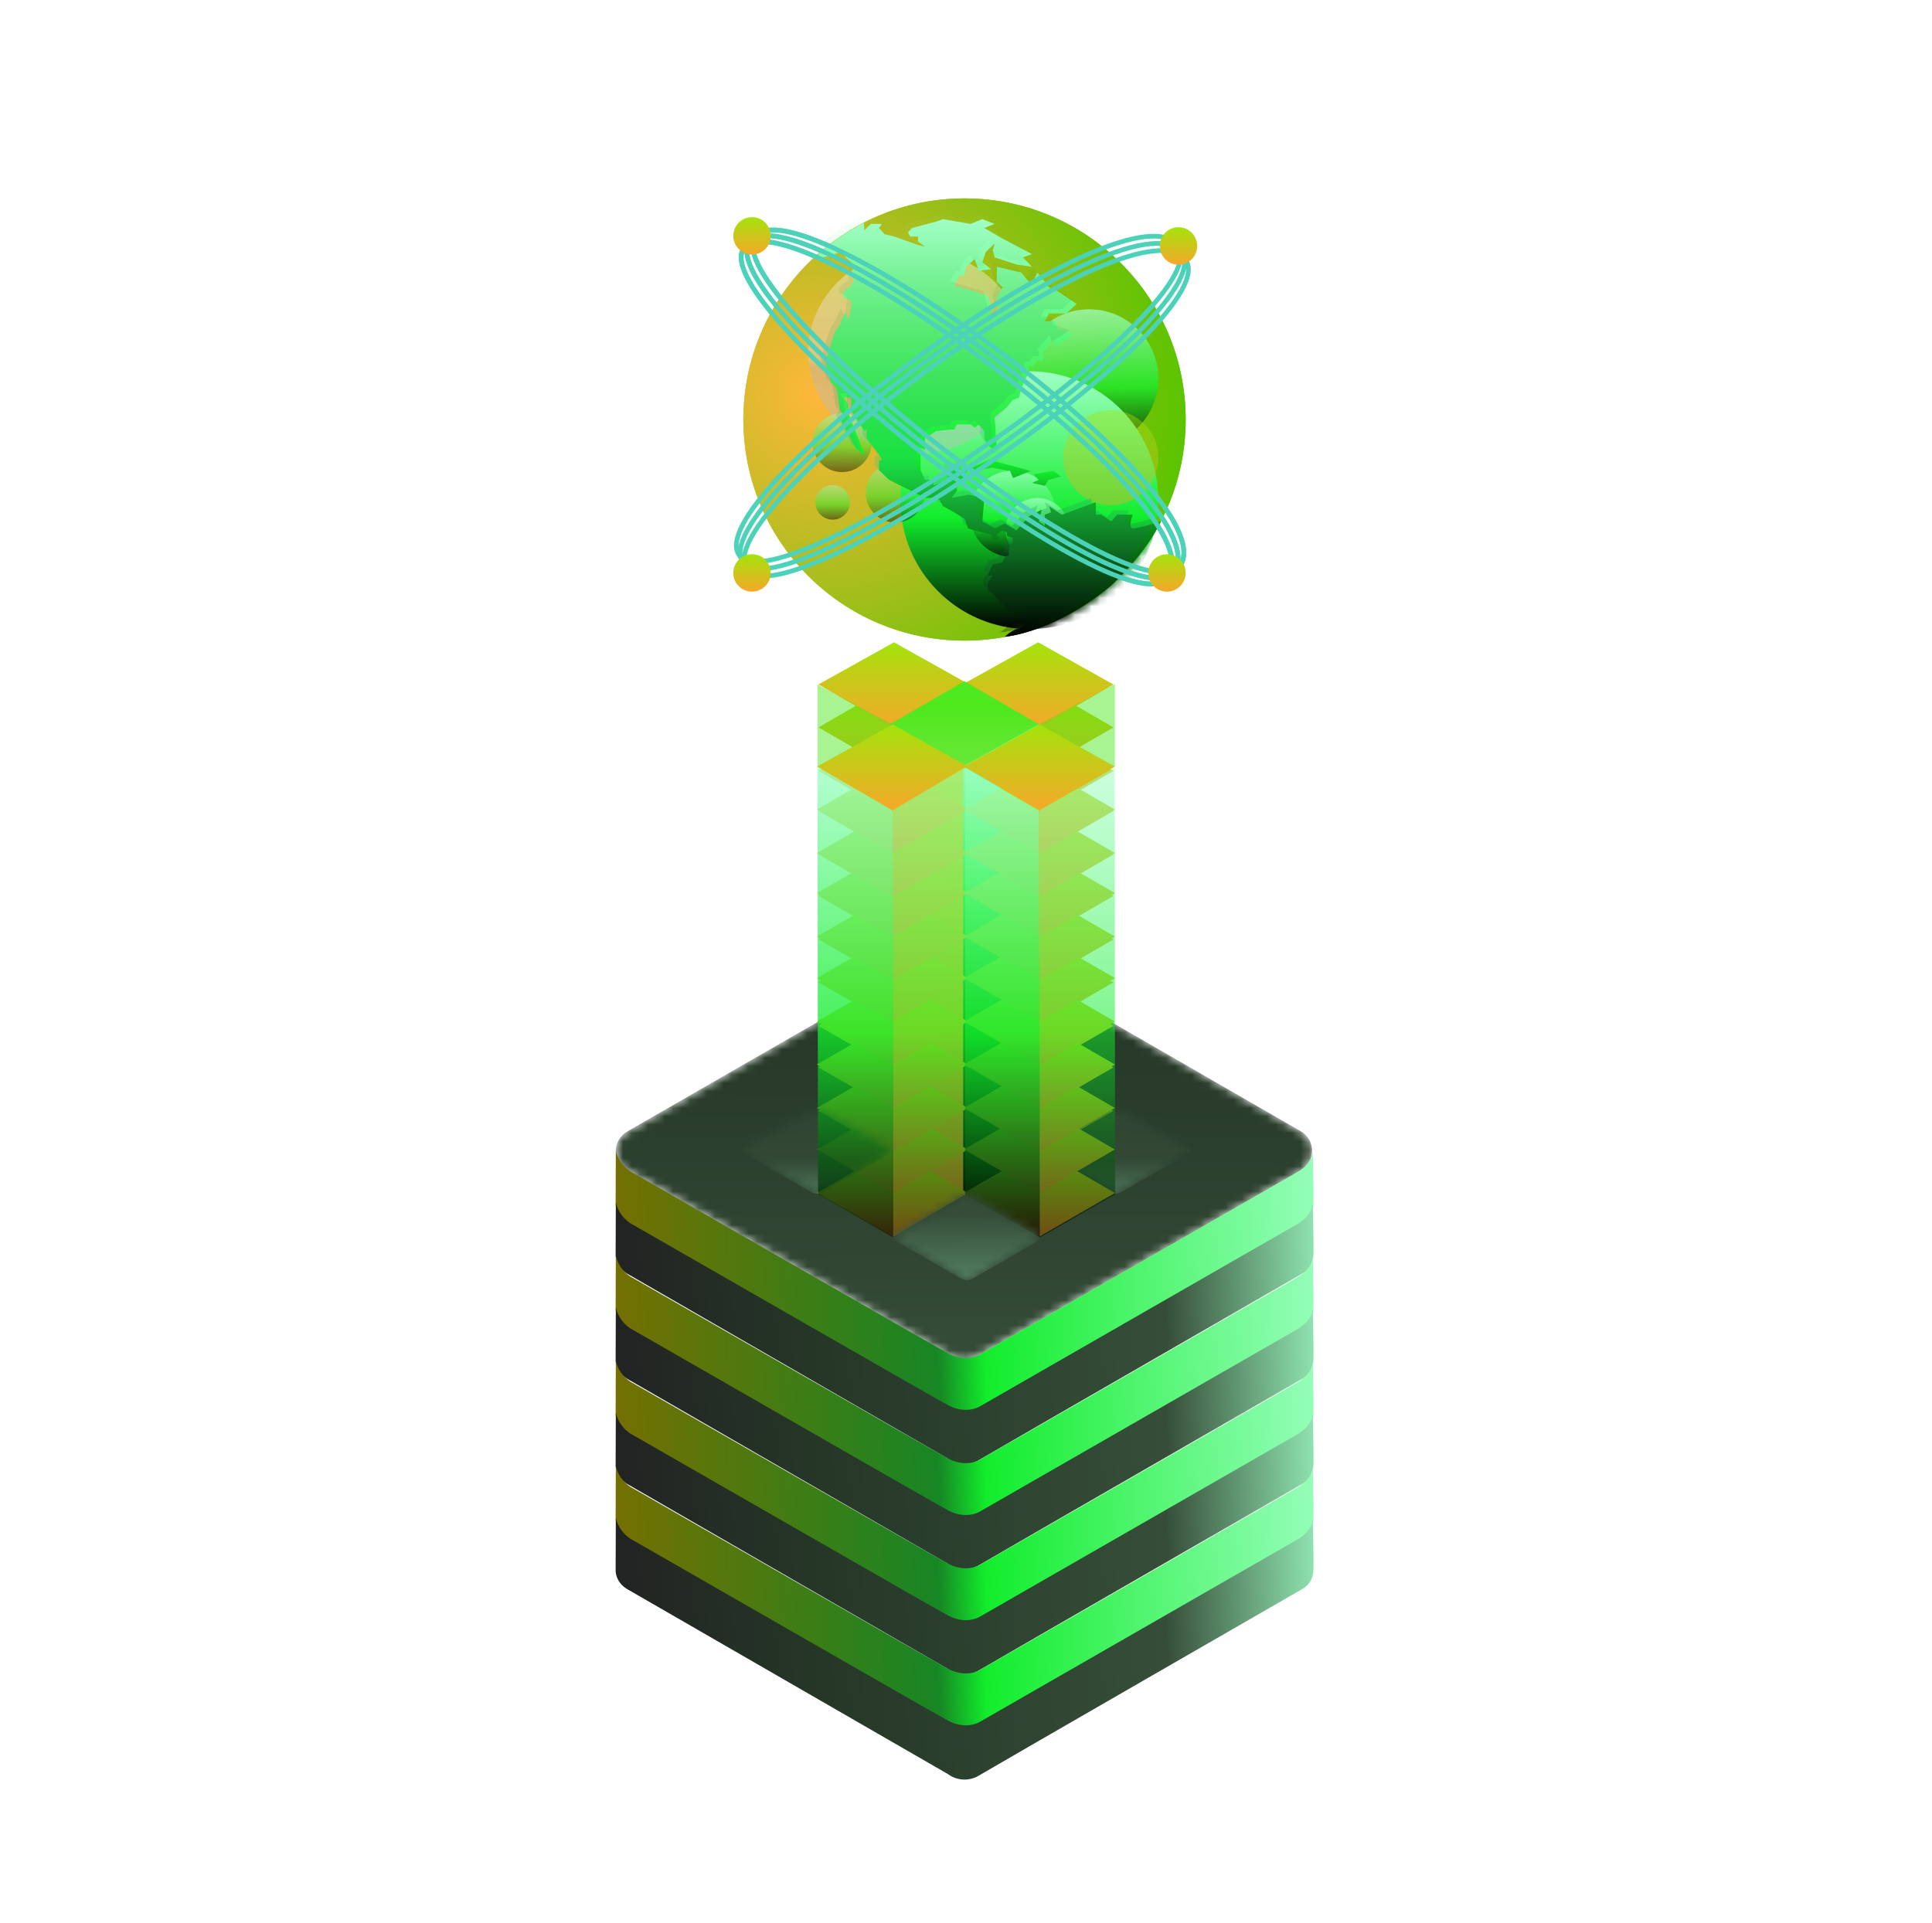 <svg width="231" height="230" viewBox="0 0 231 230" fill="none" xmlns="http://www.w3.org/2000/svg">
<path d="M115.324 76.617C129.928 76.617 141.767 64.777 141.767 50.173C141.767 35.569 129.928 23.729 115.324 23.729C100.719 23.729 88.88 35.569 88.88 50.173C88.88 64.777 100.719 76.617 115.324 76.617Z" fill="url(#paint0_radial_44_6686)"/>
<path opacity="0.747" d="M130.225 53.532C134.792 53.532 138.494 49.83 138.494 45.263C138.494 40.696 134.792 36.994 130.225 36.994C125.658 36.994 121.956 40.696 121.956 45.263C121.956 49.83 125.658 53.532 130.225 53.532Z" fill="url(#paint1_linear_44_6686)"/>
<mask id="mask0_44_6686" style="mask-type:luminance" maskUnits="userSpaceOnUse" x="88" y="23" width="54" height="54">
<path d="M115.324 76.617C129.928 76.617 141.767 64.777 141.767 50.173C141.767 35.569 129.928 23.729 115.324 23.729C100.719 23.729 88.88 35.569 88.88 50.173C88.88 64.777 100.719 76.617 115.324 76.617Z" fill="white"/>
</mask>
<g mask="url(#mask0_44_6686)">
<path d="M123.076 75.238C131.591 75.238 138.494 68.335 138.494 59.82C138.494 51.305 131.591 44.402 123.076 44.402C114.561 44.402 107.658 51.305 107.658 59.82C107.658 68.335 114.561 75.238 123.076 75.238Z" fill="url(#paint2_linear_44_6686)"/>
</g>
<path opacity="0.396" d="M132.809 60.423C135.949 60.423 138.494 57.878 138.494 54.738C138.494 51.599 135.949 49.053 132.809 49.053C129.67 49.053 127.124 51.599 127.124 54.738C127.124 57.878 129.67 60.423 132.809 60.423Z" fill="url(#paint3_linear_44_6686)"/>
<path opacity="0.747" d="M121.095 66.625C123.949 66.625 126.263 64.311 126.263 61.457C126.263 58.602 123.949 56.289 121.095 56.289C118.241 56.289 115.927 58.602 115.927 61.457C115.927 64.311 118.241 66.625 121.095 66.625Z" fill="url(#paint4_linear_44_6686)"/>
<path opacity="0.747" d="M124.024 67.142C126.117 67.142 127.814 65.445 127.814 63.352C127.814 61.259 126.117 59.562 124.024 59.562C121.93 59.562 120.234 61.259 120.234 63.352C120.234 65.445 121.93 67.142 124.024 67.142Z" fill="url(#paint5_linear_44_6686)"/>
<path opacity="0.412" d="M109.553 54.221C116.688 54.221 122.473 48.784 122.473 42.076C122.473 35.368 116.688 29.931 109.553 29.931C102.417 29.931 96.632 35.368 96.632 42.076C96.632 48.784 102.417 54.221 109.553 54.221Z" fill="url(#paint6_linear_44_6686)"/>
<path opacity="0.453" d="M100.681 56.461C102.631 56.461 104.212 54.88 104.212 52.929C104.212 50.979 102.631 49.398 100.681 49.398C98.73 49.398 97.149 50.979 97.149 52.929C97.149 54.88 98.73 56.461 100.681 56.461Z" fill="url(#paint7_linear_44_6686)"/>
<path opacity="0.453" d="M107.055 62.49C109.005 62.49 110.586 60.909 110.586 58.959C110.586 57.008 109.005 55.427 107.055 55.427C105.104 55.427 103.523 57.008 103.523 58.959C103.523 60.909 105.104 62.49 107.055 62.49Z" fill="url(#paint8_linear_44_6686)"/>
<path opacity="0.453" d="M99.561 62.146C100.703 62.146 101.628 61.22 101.628 60.078C101.628 58.937 100.703 58.011 99.561 58.011C98.419 58.011 97.494 58.937 97.494 60.078C97.494 61.22 98.419 62.146 99.561 62.146Z" fill="url(#paint9_linear_44_6686)"/>
<path d="M99.257 29.173C97.32 30.669 97.566 30.834 98.275 30.779C98.983 30.724 100.53 30.186 100.666 29.924C100.802 29.662 101.074 30.779 101.074 30.779L101.775 31.342C101.775 31.342 102.529 33.882 101.517 34.362C100.504 34.841 100.898 35.631 100.898 35.631C100.898 35.631 101.838 35.652 101.775 36.343C101.712 37.033 101.516 38.203 101.516 38.203C101.516 38.203 101.005 37.536 101.073 37.273C101.142 37.01 100.411 39.067 100.04 39.38C99.668 39.694 98.694 43.426 98.694 43.426L99.309 45.683L100.04 46.46L100.429 49.119L100.898 49.637L100.429 50.086C100.429 50.086 102.2 53.428 102.323 53.564C102.445 53.7 103.4 54.574 103.345 54.339C103.289 54.105 101.517 49.636 101.517 49.636L101.322 48.188L100.898 47.539H101.775V49.118L103.345 51.555L103.626 51.373V52.406L105.087 54.34L105.441 54.942L105.087 55.133V56.214L106.314 57.394L110.597 59.535H111.265L112.295 59.723L112.758 60.541L114.078 61.264L115.327 62.052L115.743 63.19L116.538 63.433L118.509 63.926L118.707 64.51H119.517L119.186 63.926L119.867 63.433L120.389 63.679V64.101L121.071 64.319V64.919L120.613 65.475V66.392L120.14 66.636L119.867 67.251L118.706 67.52L118.113 68.837H118.706L118.113 69.668V70.616L118.706 71.005L120.39 72.9L121.54 73.281H123.005C123.005 73.281 122.795 74.956 121.857 75.146C120.919 75.336 120.14 76.154 120.14 76.154C120.14 76.154 125.97 75.721 132.776 70.087C137.346 65.846 138.782 62.361 138.782 62.361C138.782 62.361 136.079 63.219 135.445 63.19C134.81 63.161 135.445 61.553 135.445 61.553H133.569L132.893 62.361L131.662 61.553H131.027V60.055L127.789 61.265L126.959 61.554L125.431 60.541L125.674 61.265L124.921 61.554V62.913L124.228 62.361L124.553 60.942L123.005 61.761L121.541 63.434L120.141 62.598L118.929 63.19L117.459 62.361L117.691 59.535L115.743 59.162L113.801 59.535L114.414 58.676V58.056L115.054 57.835L115.327 56.69L115.743 56.215L113.553 55.847L113.142 56.69L113.553 57.394L111.598 58.056V57.394H110.597L110.064 56.215V53.566L110.597 53.819V52.409L111.918 51.558L113.553 51.376H114.078L114.414 50.764H116.051L116.538 51.158L117.032 50.764L117.691 51.558V52.409L118.113 53.18L118.707 53.819H119.186L118.927 49.914L119.866 49.122L120.389 48.693L121.07 47.837L121.856 47.542L122.087 46.463L123.004 44.539V43.739H123.603L124.012 43.117H124.734V42.648L124.552 42.289L126.035 40.592L126.226 41.451L128.393 40L126.441 39.382L126.226 38.417H124.92L125.429 37.494H127.486L128.727 36.344L126.441 34.812L125.429 34.363L124.012 32.593L123.603 33.452L123.004 33.683L122.087 32.593L119.185 31.901V33.683L119.866 34.363L119.185 35.632L119.516 37.275L118.508 37.926V36.8L118.111 35.352L114.076 34.147L114.719 32.95H115.325L115.509 31.901L116.536 30.988L117.03 32.391L118.506 32.197L117.457 31.344L117.862 30.141L118.927 29.125L118.705 29.926L118.927 30.78L121.539 31.635L123.395 31.901L122.305 30.781L123.395 30.392L119.866 28.538L117.689 27.268L118.927 26.782L117.457 26.208L116.049 26.782L112.756 26.208L111.916 26.51L109.042 27.268L108.56 27.775L108.818 28.293H109.764V28.879L110.595 29.5L109.764 29.299L106.943 28.293L105.777 28.019L105.084 27.268L105.439 26.781H104.139L103.342 27.549L103.284 26.645C101.871 27.369 100.523 28.214 99.257 29.173Z" fill="url(#paint10_linear_44_6686)"/>
<path d="M116.192 55.932L118.287 54.975L123.238 56.326L121.125 57.175L120.761 56.326L118.556 55.932L116.652 56.326L116.192 55.932Z" fill="url(#paint11_linear_44_6686)"/>
<path d="M123.578 56.726L125.951 56.309L126.847 56.998L125.334 57.395L124.937 58.099L123.397 57.759L124.182 57.395L123.578 56.726Z" fill="url(#paint12_linear_44_6686)"/>
<path opacity="0.27" d="M98.741 28.656C96.803 30.152 97.049 30.318 97.758 30.262C98.466 30.207 100.013 29.67 100.149 29.407C100.286 29.145 100.558 30.262 100.558 30.262L101.258 30.825C101.258 30.825 102.012 33.366 101 33.845C99.988 34.324 100.381 35.114 100.381 35.114C100.381 35.114 101.321 35.135 101.258 35.826C101.195 36.516 100.999 37.686 100.999 37.686C100.999 37.686 100.488 37.019 100.557 36.756C100.626 36.493 99.895 38.55 99.523 38.864C99.151 39.177 98.177 42.909 98.177 42.909L98.792 45.166L99.523 45.943L99.912 48.602L100.382 49.12L99.912 49.569C99.912 49.569 101.683 52.911 101.806 53.047C101.928 53.183 102.883 54.057 102.828 53.822C102.773 53.588 101 49.12 101 49.12L100.806 47.671L100.382 47.022H101.258V48.602L102.828 51.038L103.109 50.856V51.89L104.57 53.823L104.924 54.426L104.57 54.616V55.697L105.797 56.877L110.08 59.018H110.748L111.778 59.206L112.241 60.024L113.561 60.748L114.81 61.535L115.226 62.673L116.021 62.916L117.992 63.409L118.19 63.993H119L118.669 63.409L119.35 62.916L119.873 63.162V63.584L120.554 63.802V64.402L120.096 64.958V65.875L119.623 66.12L119.35 66.734L118.19 67.003L117.596 68.32H118.19L117.596 69.151V70.099L118.19 70.488L119.873 72.383L121.023 72.764H122.488C122.488 72.764 122.278 74.439 121.34 74.629C120.402 74.819 119.624 75.637 119.624 75.637C119.624 75.637 125.453 75.204 132.259 69.57C136.83 65.329 138.265 61.844 138.265 61.844C138.265 61.844 135.562 62.703 134.928 62.673C134.293 62.644 134.928 61.037 134.928 61.037H133.052L132.376 61.845L131.145 61.037H130.51V59.538L127.272 60.748L126.443 61.037L124.914 60.024L125.157 60.748L124.404 61.037V62.396L123.712 61.845L124.036 60.425L122.488 61.244L121.024 62.917L119.624 62.081L118.412 62.673L116.942 61.844L117.174 59.018L115.226 58.645L113.284 59.018L113.898 58.159V57.539L114.537 57.318L114.81 56.173L115.226 55.698L113.036 55.33L112.625 56.173L113.036 56.877L111.082 57.539V56.877H110.08L109.548 55.698V53.05L110.08 53.302V51.892L111.401 51.041L113.036 50.859H113.561L113.898 50.247H115.534L116.021 50.641L116.515 50.247L117.174 51.041V51.892L117.596 52.664L118.19 53.302H118.669L118.411 49.397L119.35 48.605L119.872 48.176L120.553 47.321L121.339 47.026L121.57 45.946L122.487 44.022V43.222H123.086L123.495 42.6H124.217V42.131L124.035 41.772L125.518 40.076L125.709 40.934L127.876 39.483L125.925 38.865L125.709 37.901H124.403L124.913 36.977H126.969L128.21 35.827L125.925 34.295L124.913 33.846L123.495 32.077L123.086 32.935L122.487 33.166L121.57 32.077L118.668 31.384V33.166L119.349 33.846L118.668 35.115L118.999 36.758L117.991 37.409V36.283L117.594 34.835L113.559 33.631L114.202 32.433H114.808L114.993 31.384L116.019 30.471L116.514 31.874L117.99 31.681L116.94 30.827L117.345 29.625L118.41 28.608L118.188 29.409L118.41 30.264L121.022 31.119L122.878 31.384L121.788 30.264L122.878 29.875L119.349 28.022L117.172 26.751L118.41 26.265L116.94 25.691L115.532 26.265L112.239 25.691L111.399 25.993L108.525 26.751L108.043 27.258L108.301 27.776H109.247V28.362L110.078 28.983L109.247 28.782L106.426 27.776L105.26 27.502L104.567 26.751L104.922 26.264H103.622L102.826 27.032L102.767 26.128C101.354 26.852 100.006 27.698 98.741 28.656Z" fill="url(#paint13_linear_44_6686)"/>
<path d="M89.635 29.005C84.652 35.625 137.733 77.368 140.727 67.7C143.721 58.032 94.617 22.385 89.635 29.005Z" stroke="#4DD2BA" stroke-width="0.561"/>
<path d="M88.945 29.694C83.963 36.314 137.044 78.057 140.038 68.389C143.032 58.721 93.928 23.075 88.945 29.694Z" stroke="#4DD2BA" stroke-width="0.561"/>
<path d="M90.324 28.316C85.341 34.936 138.422 76.679 141.416 67.011C144.41 57.343 95.306 21.696 90.324 28.316Z" stroke="#4DD2BA" stroke-width="0.561"/>
<path d="M115.324 76.617C129.928 76.617 141.767 64.777 141.767 50.173C141.767 35.569 129.928 23.729 115.324 23.729C100.719 23.729 88.88 35.569 88.88 50.173C88.88 64.777 100.719 76.617 115.324 76.617Z" fill="url(#paint14_radial_44_6686)"/>
<g opacity="0.747" filter="url(#filter0_f_44_6686)">
<path d="M130.225 53.532C134.792 53.532 138.494 49.83 138.494 45.263C138.494 40.696 134.792 36.994 130.225 36.994C125.658 36.994 121.956 40.696 121.956 45.263C121.956 49.83 125.658 53.532 130.225 53.532Z" fill="url(#paint15_linear_44_6686)"/>
</g>
<mask id="mask1_44_6686" style="mask-type:luminance" maskUnits="userSpaceOnUse" x="88" y="23" width="54" height="54">
<path d="M115.284 76.617C129.866 76.617 141.688 64.777 141.688 50.173C141.688 35.569 129.866 23.729 115.284 23.729C100.701 23.729 88.88 35.569 88.88 50.173C88.88 64.777 100.701 76.617 115.284 76.617Z" fill="white"/>
</mask>
<g mask="url(#mask1_44_6686)">
<g filter="url(#filter1_f_44_6686)">
<path d="M123.076 75.238C131.591 75.238 138.494 68.335 138.494 59.82C138.494 51.305 131.591 44.402 123.076 44.402C114.561 44.402 107.658 51.305 107.658 59.82C107.658 68.335 114.561 75.238 123.076 75.238Z" fill="url(#paint16_linear_44_6686)"/>
</g>
</g>
<g opacity="0.396" filter="url(#filter2_f_44_6686)">
<path d="M132.809 60.423C135.949 60.423 138.494 57.878 138.494 54.738C138.494 51.599 135.949 49.053 132.809 49.053C129.67 49.053 127.124 51.599 127.124 54.738C127.124 57.878 129.67 60.423 132.809 60.423Z" fill="url(#paint17_linear_44_6686)"/>
</g>
<g opacity="0.747" filter="url(#filter3_f_44_6686)">
<path d="M121.095 66.625C123.949 66.625 126.263 64.311 126.263 61.457C126.263 58.602 123.949 56.289 121.095 56.289C118.241 56.289 115.927 58.602 115.927 61.457C115.927 64.311 118.241 66.625 121.095 66.625Z" fill="url(#paint18_linear_44_6686)"/>
</g>
<g opacity="0.747" filter="url(#filter4_f_44_6686)">
<path d="M124.024 67.142C126.117 67.142 127.814 65.445 127.814 63.352C127.814 61.259 126.117 59.562 124.024 59.562C121.93 59.562 120.234 61.259 120.234 63.352C120.234 65.445 121.93 67.142 124.024 67.142Z" fill="url(#paint19_linear_44_6686)"/>
</g>
<g opacity="0.412" filter="url(#filter5_f_44_6686)">
<path d="M109.553 54.221C116.688 54.221 122.473 48.784 122.473 42.076C122.473 35.368 116.688 29.931 109.553 29.931C102.417 29.931 96.632 35.368 96.632 42.076C96.632 48.784 102.417 54.221 109.553 54.221Z" fill="url(#paint20_linear_44_6686)"/>
</g>
<g opacity="0.453" filter="url(#filter6_f_44_6686)">
<path d="M100.681 56.461C102.631 56.461 104.212 54.88 104.212 52.929C104.212 50.979 102.631 49.398 100.681 49.398C98.73 49.398 97.149 50.979 97.149 52.929C97.149 54.88 98.73 56.461 100.681 56.461Z" fill="url(#paint21_linear_44_6686)"/>
</g>
<g opacity="0.453" filter="url(#filter7_f_44_6686)">
<path d="M107.055 62.49C109.005 62.49 110.586 60.909 110.586 58.959C110.586 57.008 109.005 55.427 107.055 55.427C105.104 55.427 103.523 57.008 103.523 58.959C103.523 60.909 105.104 62.49 107.055 62.49Z" fill="url(#paint22_linear_44_6686)"/>
</g>
<g opacity="0.453" filter="url(#filter8_f_44_6686)">
<path d="M99.561 62.146C100.703 62.146 101.628 61.22 101.628 60.078C101.628 58.937 100.703 58.011 99.561 58.011C98.419 58.011 97.494 58.937 97.494 60.078C97.494 61.22 98.419 62.146 99.561 62.146Z" fill="url(#paint23_linear_44_6686)"/>
</g>
<path d="M99.257 29.173C97.32 30.669 97.566 30.834 98.275 30.779C98.983 30.724 100.53 30.186 100.666 29.924C100.802 29.662 101.074 30.779 101.074 30.779L101.775 31.342C101.775 31.342 102.529 33.882 101.517 34.362C100.504 34.841 100.898 35.631 100.898 35.631C100.898 35.631 101.838 35.652 101.775 36.343C101.712 37.033 101.516 38.203 101.516 38.203C101.516 38.203 101.005 37.536 101.073 37.273C101.142 37.01 100.411 39.067 100.04 39.38C99.668 39.694 98.694 43.426 98.694 43.426L99.309 45.683L100.04 46.46L100.429 49.119L100.898 49.637L100.429 50.086C100.429 50.086 102.2 53.428 102.323 53.564C102.445 53.7 103.4 54.574 103.345 54.339C103.289 54.105 101.517 49.636 101.517 49.636L101.322 48.188L100.898 47.539H101.775V49.118L103.345 51.555L103.626 51.373V52.406L105.087 54.34L105.441 54.942L105.087 55.133V56.214L106.314 57.394L110.597 59.535H111.265L112.295 59.723L112.758 60.541L114.078 61.264L115.327 62.052L115.743 63.19L116.538 63.433L118.509 63.926L118.707 64.51H119.517L119.186 63.926L119.867 63.433L120.389 63.679V64.101L121.071 64.319V64.919L120.613 65.475V66.392L120.14 66.636L119.867 67.251L118.706 67.52L118.113 68.837H118.706L118.113 69.668V70.616L118.706 71.005L120.39 72.9L121.54 73.281H123.005C123.005 73.281 122.795 74.956 121.857 75.146C120.919 75.336 120.14 76.154 120.14 76.154C120.14 76.154 125.97 75.721 132.776 70.087C137.346 65.846 138.782 62.361 138.782 62.361C138.782 62.361 136.079 63.219 135.445 63.19C134.81 63.161 135.445 61.553 135.445 61.553H133.569L132.893 62.361L131.662 61.553H131.027V60.055L127.789 61.265L126.959 61.554L125.431 60.541L125.674 61.265L124.921 61.554V62.913L124.228 62.361L124.553 60.942L123.005 61.761L121.541 63.434L120.141 62.598L118.929 63.19L117.459 62.361L117.691 59.535L115.743 59.162L113.801 59.535L114.414 58.676V58.056L115.054 57.835L115.327 56.69L115.743 56.215L113.553 55.847L113.142 56.69L113.553 57.394L111.598 58.056V57.394H110.597L110.064 56.215V53.566L110.597 53.819V52.409L111.918 51.558L113.553 51.376H114.078L114.414 50.764H116.051L116.538 51.158L117.032 50.764L117.691 51.558V52.409L118.113 53.18L118.707 53.819H119.186L118.927 49.914L119.866 49.122L120.389 48.693L121.07 47.837L121.856 47.542L122.087 46.463L123.004 44.539V43.739H123.603L124.012 43.117H124.734V42.648L124.552 42.289L126.035 40.592L126.226 41.451L128.393 40L126.441 39.382L126.226 38.417H124.92L125.429 37.494H127.486L128.727 36.344L126.441 34.812L125.429 34.363L124.012 32.593L123.603 33.452L123.004 33.683L122.087 32.593L119.185 31.901V33.683L119.866 34.363L119.185 35.632L119.516 37.275L118.508 37.926V36.8L118.111 35.352L114.076 34.147L114.719 32.95H115.325L115.509 31.901L116.536 30.988L117.03 32.391L118.506 32.197L117.457 31.344L117.862 30.141L118.927 29.125L118.705 29.926L118.927 30.78L121.539 31.635L123.395 31.901L122.305 30.781L123.395 30.392L119.866 28.538L117.689 27.268L118.927 26.782L117.457 26.208L116.049 26.782L112.756 26.208L111.916 26.51L109.042 27.268L108.56 27.775L108.818 28.293H109.764V28.879L110.595 29.5L109.764 29.299L106.943 28.293L105.777 28.019L105.084 27.268L105.439 26.781H104.139L103.342 27.549L103.284 26.645C101.871 27.369 100.523 28.214 99.257 29.173Z" fill="url(#paint24_linear_44_6686)"/>
<path d="M116.192 55.932L118.287 54.975L123.238 56.326L121.125 57.175L120.761 56.326L118.556 55.932L116.652 56.326L116.192 55.932Z" fill="url(#paint25_linear_44_6686)"/>
<path d="M123.578 56.726L125.951 56.309L126.847 56.998L125.334 57.395L124.937 58.099L123.397 57.759L124.182 57.395L123.578 56.726Z" fill="url(#paint26_linear_44_6686)"/>
<path opacity="0.27" d="M98.741 28.656C96.803 30.152 97.049 30.318 97.758 30.262C98.466 30.207 100.013 29.67 100.149 29.407C100.286 29.145 100.558 30.262 100.558 30.262L101.258 30.825C101.258 30.825 102.012 33.366 101 33.845C99.988 34.324 100.381 35.114 100.381 35.114C100.381 35.114 101.321 35.135 101.258 35.826C101.195 36.516 100.999 37.686 100.999 37.686C100.999 37.686 100.488 37.019 100.557 36.756C100.626 36.493 99.895 38.55 99.523 38.864C99.151 39.177 98.177 42.909 98.177 42.909L98.792 45.166L99.523 45.943L99.912 48.602L100.382 49.12L99.912 49.569C99.912 49.569 101.683 52.911 101.806 53.047C101.928 53.183 102.883 54.057 102.828 53.822C102.773 53.588 101 49.12 101 49.12L100.806 47.671L100.382 47.022H101.258V48.602L102.828 51.038L103.109 50.856V51.89L104.57 53.823L104.924 54.426L104.57 54.616V55.697L105.797 56.877L110.08 59.018H110.748L111.778 59.206L112.241 60.024L113.561 60.748L114.81 61.535L115.226 62.673L116.021 62.916L117.992 63.409L118.19 63.993H119L118.669 63.409L119.35 62.916L119.873 63.162V63.584L120.554 63.802V64.402L120.096 64.958V65.875L119.623 66.12L119.35 66.734L118.19 67.003L117.596 68.32H118.19L117.596 69.151V70.099L118.19 70.488L119.873 72.383L121.023 72.764H122.488C122.488 72.764 122.278 74.439 121.34 74.629C120.402 74.819 119.624 75.637 119.624 75.637C119.624 75.637 125.453 75.204 132.259 69.57C136.83 65.329 138.265 61.844 138.265 61.844C138.265 61.844 135.562 62.703 134.928 62.673C134.293 62.644 134.928 61.037 134.928 61.037H133.052L132.376 61.845L131.145 61.037H130.51V59.538L127.272 60.748L126.443 61.037L124.914 60.024L125.157 60.748L124.404 61.037V62.396L123.712 61.845L124.036 60.425L122.488 61.244L121.024 62.917L119.624 62.081L118.412 62.673L116.942 61.844L117.174 59.018L115.226 58.645L113.284 59.018L113.898 58.159V57.539L114.537 57.318L114.81 56.173L115.226 55.698L113.036 55.33L112.625 56.173L113.036 56.877L111.082 57.539V56.877H110.08L109.548 55.698V53.05L110.08 53.302V51.892L111.401 51.041L113.036 50.859H113.561L113.898 50.247H115.534L116.021 50.641L116.515 50.247L117.174 51.041V51.892L117.596 52.664L118.19 53.302H118.669L118.411 49.397L119.35 48.605L119.872 48.176L120.553 47.321L121.339 47.026L121.57 45.946L122.487 44.022V43.222H123.086L123.495 42.6H124.217V42.131L124.035 41.772L125.518 40.076L125.709 40.934L127.876 39.483L125.925 38.865L125.709 37.901H124.403L124.913 36.977H126.969L128.21 35.827L125.925 34.295L124.913 33.846L123.495 32.077L123.086 32.935L122.487 33.166L121.57 32.077L118.668 31.384V33.166L119.349 33.846L118.668 35.115L118.999 36.758L117.991 37.409V36.283L117.594 34.835L113.559 33.631L114.202 32.433H114.808L114.993 31.384L116.019 30.471L116.514 31.874L117.99 31.681L116.94 30.827L117.345 29.625L118.41 28.608L118.188 29.409L118.41 30.264L121.022 31.119L122.878 31.384L121.788 30.264L122.878 29.875L119.349 28.022L117.172 26.751L118.41 26.265L116.94 25.691L115.532 26.265L112.239 25.691L111.399 25.993L108.525 26.751L108.043 27.258L108.301 27.776H109.247V28.362L110.078 28.983L109.247 28.782L106.426 27.776L105.26 27.502L104.567 26.751L104.922 26.264H103.622L102.826 27.032L102.767 26.128C101.354 26.852 100.006 27.698 98.741 28.656Z" fill="url(#paint27_linear_44_6686)"/>
<path d="M89.635 29.005C84.652 35.625 137.733 77.368 140.727 67.7C143.721 58.032 94.617 22.385 89.635 29.005Z" stroke="#4DD2BA" stroke-width="0.561"/>
<path d="M88.945 29.694C83.963 36.314 137.044 78.057 140.038 68.389C143.032 58.721 93.928 23.075 88.945 29.694Z" stroke="#4DD2BA" stroke-width="0.561"/>
<path d="M90.324 28.316C85.341 34.936 138.422 76.679 141.416 67.011C144.41 57.343 95.306 21.696 90.324 28.316Z" stroke="#4DD2BA" stroke-width="0.561"/>
<path d="M88.837 67.254C93.711 73.955 149.149 35.398 140.779 29.708C132.409 24.018 83.964 60.554 88.837 67.254Z" stroke="#4DD2BA" stroke-width="0.561"/>
<path d="M89.295 68.115C94.169 74.816 149.607 36.258 141.237 30.568C132.867 24.878 84.421 61.415 89.295 68.115Z" stroke="#4DD2BA" stroke-width="0.561"/>
<path d="M88.38 66.394C93.254 73.095 148.692 34.537 140.322 28.847C131.952 23.157 83.506 59.694 88.38 66.394Z" stroke="#4DD2BA" stroke-width="0.561"/>
<g filter="url(#filter9_f_44_6686)">
<path d="M139.528 70.759C140.765 70.759 141.767 69.756 141.767 68.52C141.767 67.283 140.765 66.28 139.528 66.28C138.291 66.28 137.288 67.283 137.288 68.52C137.288 69.756 138.291 70.759 139.528 70.759Z" fill="url(#paint28_linear_44_6686)"/>
</g>
<g filter="url(#filter10_f_44_6686)">
<path d="M89.914 30.448C91.151 30.448 92.153 29.445 92.153 28.208C92.153 26.971 91.151 25.969 89.914 25.969C88.677 25.969 87.674 26.971 87.674 28.208C87.674 29.445 88.677 30.448 89.914 30.448Z" fill="url(#paint29_linear_44_6686)"/>
</g>
<g filter="url(#filter11_f_44_6686)">
<path d="M140.906 31.654C142.143 31.654 143.146 30.651 143.146 29.414C143.146 28.177 142.143 27.175 140.906 27.175C139.669 27.175 138.667 28.177 138.667 29.414C138.667 30.651 139.669 31.654 140.906 31.654Z" fill="url(#paint30_linear_44_6686)"/>
</g>
<g filter="url(#filter12_f_44_6686)">
<path d="M89.914 70.759C91.151 70.759 92.153 69.756 92.153 68.52C92.153 67.283 91.151 66.28 89.914 66.28C88.677 66.28 87.674 67.283 87.674 68.52C87.674 69.756 88.677 70.759 89.914 70.759Z" fill="url(#paint31_linear_44_6686)"/>
</g>
<mask id="mask2_44_6686" style="mask-type:luminance" maskUnits="userSpaceOnUse" x="73" y="112" width="84" height="51">
<path d="M75.053 135.304L112.818 113.579C114.306 112.72 116.493 112.804 117.835 113.579L155.513 135.304C155.928 135.54 156.273 135.881 156.513 136.294C156.753 136.706 156.88 137.175 156.88 137.652C156.88 138.13 156.753 138.599 156.513 139.011C156.273 139.424 155.928 139.765 155.513 140.001L116.65 162.329C116.236 162.571 115.764 162.699 115.283 162.699C114.802 162.699 114.331 162.571 113.916 162.329L75.053 140.001C73.148 139.012 73.148 136.375 75.053 135.304Z" fill="white"/>
</mask>
<g mask="url(#mask2_44_6686)">
<path d="M75.053 135.287L112.818 113.561C114.306 112.702 116.493 112.786 117.835 113.561L155.513 135.287C155.928 135.522 156.273 135.864 156.513 136.276C156.753 136.689 156.88 137.157 156.88 137.635C156.88 138.112 156.753 138.581 156.513 138.993C156.273 139.406 155.928 139.747 155.513 139.983L116.65 162.311C116.236 162.554 115.764 162.682 115.283 162.682C114.802 162.682 114.331 162.554 113.916 162.311L75.053 139.983C73.148 138.994 73.148 136.358 75.053 135.287Z" fill="url(#paint32_linear_44_6686)"/>
</g>
<path d="M124.113 127.625L115.084 132.847L124.12 138.064L133.126 132.853" fill="url(#paint33_linear_44_6686)"/>
<path d="M124.113 122.426L115.084 127.649L124.12 132.866L133.126 127.655" fill="url(#paint34_linear_44_6686)"/>
<path d="M124.113 117.461L115.084 122.683L124.12 127.9L133.126 122.689" fill="url(#paint35_linear_44_6686)"/>
<path d="M124.113 112.262L115.084 117.485L124.12 122.702L133.126 117.491" fill="url(#paint36_linear_44_6686)"/>
<path d="M124.113 107.125L115.084 112.347L124.12 117.564L133.126 112.353" fill="url(#paint37_linear_44_6686)"/>
<path d="M124.113 101.926L115.084 107.148L124.12 112.366L133.126 107.154" fill="url(#paint38_linear_44_6686)"/>
<path d="M124.113 96.96L115.084 102.183L124.12 107.4L133.126 102.189" fill="url(#paint39_linear_44_6686)"/>
<path d="M124.113 91.762L115.084 96.984L124.12 102.202L133.126 96.99" fill="url(#paint40_linear_44_6686)"/>
<path d="M124.113 86.969L115.084 92.191L124.12 97.408L133.126 92.197" fill="url(#paint41_linear_44_6686)"/>
<path d="M124.113 81.77L115.084 86.993L124.12 92.21L133.126 86.999" fill="url(#paint42_linear_44_6686)"/>
<path d="M124.121 76.817L115.084 81.855L124.121 87.072L133.127 81.861" fill="url(#paint43_linear_44_6686)"/>
<path d="M106.886 127.625L97.856 132.847L106.893 138.064L115.899 132.853" fill="url(#paint44_linear_44_6686)"/>
<path d="M106.886 122.426L97.856 127.649L106.893 132.866L115.899 127.655" fill="url(#paint45_linear_44_6686)"/>
<path d="M106.886 117.461L97.856 122.683L106.893 127.9L115.899 122.689" fill="url(#paint46_linear_44_6686)"/>
<path d="M106.886 112.262L97.856 117.485L106.893 122.702L115.899 117.491" fill="url(#paint47_linear_44_6686)"/>
<path d="M106.886 107.125L97.856 112.347L106.893 117.564L115.899 112.353" fill="url(#paint48_linear_44_6686)"/>
<path d="M106.886 101.926L97.856 107.148L106.893 112.366L115.899 107.154" fill="url(#paint49_linear_44_6686)"/>
<path d="M106.886 96.96L97.856 102.183L106.893 107.4L115.899 102.189" fill="url(#paint50_linear_44_6686)"/>
<path d="M106.886 91.762L97.856 96.984L106.893 102.202L115.899 96.99" fill="url(#paint51_linear_44_6686)"/>
<path d="M106.886 86.969L97.856 92.191L106.893 97.408L115.899 92.197" fill="url(#paint52_linear_44_6686)"/>
<path d="M106.886 81.77L97.856 86.993L106.893 92.21L115.899 86.999" fill="url(#paint53_linear_44_6686)"/>
<path d="M106.893 76.817L97.857 81.855L106.893 87.072L115.9 81.861" fill="url(#paint54_linear_44_6686)"/>
<path d="M106.366 86.675V137.724L115.279 142.745L124.152 137.724L124.287 86.675L115.279 81.487L106.366 86.675Z" fill="url(#paint55_linear_44_6686)"/>
<mask id="mask3_44_6686" style="mask-type:luminance" maskUnits="userSpaceOnUse" x="124" y="132" width="18" height="11">
<path d="M125.098 137.152L132.842 132.697C133.001 132.615 133.177 132.572 133.356 132.572C133.535 132.572 133.711 132.615 133.87 132.697L141.596 137.152C141.681 137.201 141.752 137.271 141.802 137.355C141.851 137.44 141.877 137.536 141.877 137.634C141.877 137.732 141.851 137.828 141.802 137.912C141.752 137.997 141.681 138.067 141.596 138.115L133.627 142.694C133.542 142.743 133.446 142.77 133.347 142.77C133.249 142.77 133.152 142.743 133.067 142.694L125.098 138.115C125.009 138.07 124.935 138.001 124.884 137.916C124.832 137.831 124.805 137.733 124.805 137.634C124.805 137.534 124.832 137.437 124.884 137.352C124.935 137.267 125.009 137.198 125.098 137.152Z" fill="white"/>
</mask>
<g mask="url(#mask3_44_6686)">
<g opacity="0.653">
<path d="M112.732 128.716L132.093 117.578C132.49 117.371 132.931 117.263 133.379 117.263C133.826 117.263 134.267 117.371 134.664 117.578L153.981 128.716C154.194 128.837 154.371 129.012 154.494 129.223C154.617 129.435 154.682 129.675 154.682 129.92C154.682 130.164 154.617 130.405 154.494 130.616C154.371 130.828 154.194 131.003 153.981 131.123L134.057 142.571C133.845 142.695 133.603 142.761 133.356 142.761C133.11 142.761 132.868 142.695 132.655 142.571L112.732 131.123C112.511 131.009 112.326 130.837 112.196 130.624C112.067 130.412 111.999 130.168 111.999 129.92C111.999 129.671 112.067 129.427 112.196 129.215C112.326 129.003 112.511 128.83 112.732 128.716Z" fill="url(#paint56_linear_44_6686)"/>
</g>
</g>
<path d="M124.151 86.628L115.166 91.672V142.75L124.151 137.632V86.628Z" fill="url(#paint57_linear_44_6686)"/>
<path opacity="0.589" d="M115.166 91.656L106.313 86.663L115.321 81.47L124.262 86.663L115.166 91.656Z" fill="url(#paint58_linear_44_6686)"/>
<path d="M124.286 137.444L115.256 142.666L124.292 147.884L133.299 142.673" fill="url(#paint59_linear_44_6686)"/>
<path d="M124.286 132.246L115.256 137.468L124.292 142.685L133.299 137.474" fill="url(#paint60_linear_44_6686)"/>
<path d="M124.286 127.28L115.256 132.503L124.292 137.72L133.299 132.509" fill="url(#paint61_linear_44_6686)"/>
<path d="M124.286 122.082L115.256 127.304L124.292 132.521L133.299 127.31" fill="url(#paint62_linear_44_6686)"/>
<path d="M124.286 116.944L115.256 122.166L124.292 127.383L133.299 122.172" fill="url(#paint63_linear_44_6686)"/>
<path d="M124.286 111.745L115.256 116.968L124.292 122.185L133.299 116.974" fill="url(#paint64_linear_44_6686)"/>
<path d="M124.286 106.78L115.256 112.002L124.292 117.219L133.299 112.008" fill="url(#paint65_linear_44_6686)"/>
<path d="M124.286 101.581L115.256 106.804L124.292 112.021L133.299 106.81" fill="url(#paint66_linear_44_6686)"/>
<path d="M124.286 96.788L115.256 102.01L124.292 107.228L133.299 102.017" fill="url(#paint67_linear_44_6686)"/>
<path d="M124.286 91.59L115.256 96.812L124.292 102.029L133.299 96.818" fill="url(#paint68_linear_44_6686)"/>
<path d="M124.293 86.637L115.256 91.674L124.293 96.892L133.299 91.68" fill="url(#paint69_linear_44_6686)"/>
<path d="M106.714 137.444L97.684 142.666L106.721 147.884L115.727 142.673" fill="url(#paint70_linear_44_6686)"/>
<path d="M106.714 132.246L97.684 137.468L106.721 142.685L115.727 137.474" fill="url(#paint71_linear_44_6686)"/>
<path d="M106.714 127.28L97.684 132.503L106.721 137.72L115.727 132.509" fill="url(#paint72_linear_44_6686)"/>
<path d="M106.714 122.082L97.684 127.304L106.721 132.521L115.727 127.31" fill="url(#paint73_linear_44_6686)"/>
<path d="M106.714 116.944L97.684 122.166L106.721 127.383L115.727 122.172" fill="url(#paint74_linear_44_6686)"/>
<path d="M106.714 111.745L97.684 116.968L106.721 122.185L115.727 116.974" fill="url(#paint75_linear_44_6686)"/>
<path d="M106.714 106.78L97.684 112.002L106.721 117.22L115.727 112.008" fill="url(#paint76_linear_44_6686)"/>
<path d="M106.714 101.582L97.684 106.804L106.721 112.021L115.727 106.81" fill="url(#paint77_linear_44_6686)"/>
<path d="M106.714 96.788L97.684 102.01L106.721 107.228L115.727 102.017" fill="url(#paint78_linear_44_6686)"/>
<path d="M106.714 91.59L97.684 96.812L106.721 102.029L115.727 96.818" fill="url(#paint79_linear_44_6686)"/>
<mask id="mask4_44_6686" style="mask-type:luminance" maskUnits="userSpaceOnUse" x="89" y="132" width="18" height="11">
<path d="M89.438 137.152L97.181 132.697C97.34 132.615 97.517 132.572 97.696 132.572C97.875 132.572 98.051 132.615 98.21 132.697L105.936 137.152C106.021 137.201 106.092 137.271 106.141 137.355C106.19 137.44 106.216 137.536 106.216 137.634C106.216 137.732 106.19 137.828 106.141 137.912C106.092 137.997 106.021 138.067 105.936 138.115L97.967 142.694C97.882 142.743 97.785 142.77 97.687 142.77C97.588 142.77 97.492 142.743 97.406 142.694L89.438 138.115C89.349 138.07 89.275 138.001 89.223 137.916C89.172 137.831 89.144 137.733 89.144 137.634C89.144 137.534 89.172 137.437 89.223 137.352C89.275 137.267 89.349 137.198 89.438 137.152Z" fill="white"/>
</mask>
<g mask="url(#mask4_44_6686)">
<g opacity="0.653">
<path d="M77.072 128.716L96.433 117.578C96.83 117.371 97.271 117.263 97.718 117.263C98.166 117.263 98.607 117.371 99.004 117.578L118.321 128.716C118.534 128.837 118.711 129.012 118.834 129.223C118.957 129.435 119.022 129.675 119.022 129.92C119.022 130.164 118.957 130.405 118.834 130.616C118.711 130.828 118.534 131.003 118.321 131.123L98.397 142.571C98.184 142.695 97.943 142.761 97.696 142.761C97.45 142.761 97.208 142.695 96.995 142.571L77.072 131.123C76.851 131.009 76.665 130.837 76.536 130.624C76.407 130.412 76.339 130.168 76.339 129.92C76.339 129.671 76.407 129.427 76.536 129.215C76.665 129.003 76.851 128.83 77.072 128.716Z" fill="url(#paint80_linear_44_6686)"/>
</g>
</g>
<path d="M106.721 86.637L97.684 91.674L106.721 96.892L115.727 91.68" fill="url(#paint81_linear_44_6686)"/>
<path opacity="0.541" d="M106.734 96.924C106.706 109.683 106.691 147.895 106.691 147.895L115.412 142.869L115.354 91.796L106.734 96.924Z" fill="url(#paint82_linear_44_6686)"/>
<path opacity="0.844" d="M124.228 96.935L124.345 147.973L115.383 142.8L115.353 91.797L124.228 96.935Z" fill="url(#paint83_linear_44_6686)"/>
<path opacity="0.541" d="M124.244 96.93C124.216 109.689 124.327 147.988 124.327 147.988L133.328 142.869L133.27 91.796L124.244 96.93Z" fill="url(#paint84_linear_44_6686)"/>
<path opacity="0.784" d="M106.751 96.95C106.781 109.709 106.774 147.973 106.774 147.973L97.811 142.8L97.736 91.703L106.751 96.95Z" fill="url(#paint85_linear_44_6686)"/>
<path opacity="0.46" d="M97.739 81.859V91.667L106.692 86.635L97.739 81.859Z" fill="#44E713"/>
<path opacity="0.46" d="M133.299 81.814V91.712L124.263 86.633L133.299 81.814Z" fill="#44E713"/>
<mask id="mask5_44_6686" style="mask-type:luminance" maskUnits="userSpaceOnUse" x="107" y="142" width="18" height="12">
<path d="M107.354 147.488L115.098 143.034C115.257 142.951 115.433 142.908 115.612 142.908C115.791 142.908 115.968 142.951 116.126 143.034L123.852 147.489C123.938 147.537 124.008 147.607 124.058 147.691C124.107 147.776 124.133 147.872 124.133 147.97C124.133 148.068 124.107 148.164 124.058 148.249C124.008 148.333 123.938 148.403 123.852 148.452L115.884 153.03C115.798 153.08 115.702 153.106 115.603 153.106C115.505 153.106 115.408 153.08 115.323 153.03L107.354 148.451C107.266 148.406 107.191 148.337 107.14 148.252C107.088 148.167 107.061 148.069 107.061 147.97C107.061 147.87 107.088 147.773 107.14 147.688C107.191 147.603 107.266 147.534 107.354 147.488Z" fill="white"/>
</mask>
<g mask="url(#mask5_44_6686)">
<path d="M94.988 139.052L114.349 127.914C114.746 127.707 115.187 127.6 115.635 127.6C116.082 127.6 116.523 127.707 116.92 127.914L136.237 139.052C136.45 139.173 136.627 139.348 136.75 139.559C136.873 139.771 136.938 140.011 136.938 140.256C136.938 140.501 136.873 140.741 136.75 140.952C136.627 141.164 136.45 141.339 136.237 141.46L116.313 152.907C116.101 153.031 115.859 153.097 115.612 153.097C115.366 153.097 115.124 153.031 114.911 152.907L94.988 141.46C94.767 141.346 94.582 141.173 94.453 140.961C94.323 140.748 94.255 140.504 94.255 140.256C94.255 140.007 94.323 139.763 94.453 139.551C94.582 139.339 94.767 139.166 94.988 139.052Z" fill="url(#paint86_linear_44_6686)"/>
</g>
<path d="M75.346 140.076C77.232 141.154 111.077 160.621 113.312 161.831C115.546 163.041 117.174 161.988 117.174 161.988C117.174 161.988 152.826 141.501 155.011 140.253C157.196 139.005 156.948 137.518 156.948 137.518C156.948 137.518 157.103 142.492 157.036 143.984C157.017 144.414 156.89 144.832 156.667 145.199C156.443 145.567 156.13 145.872 155.757 146.086C155.757 146.086 119.081 167.203 117.058 168.413C116.491 168.759 115.834 168.928 115.171 168.898C114.507 168.868 113.868 168.64 113.336 168.244C113.336 168.244 76.543 147.029 75.022 146.141C73.502 145.253 73.608 143.822 73.608 143.822L73.63 137.606C73.865 138.619 74.48 139.502 75.346 140.076Z" fill="url(#paint87_linear_44_6686)"/>
<path d="M75.346 146.277C77.232 147.356 111.077 166.823 113.312 168.033C115.546 169.243 117.174 168.19 117.174 168.19C117.174 168.19 152.826 147.702 155.011 146.455C157.196 145.207 156.948 143.719 156.948 143.719C156.948 143.719 157.103 148.694 157.036 150.185C157.017 150.615 156.89 151.033 156.667 151.401C156.443 151.769 156.13 152.074 155.757 152.288C155.757 152.288 119.081 173.404 117.058 174.614C116.491 174.961 115.834 175.129 115.171 175.099C114.507 175.069 113.868 174.841 113.336 174.445C113.336 174.445 76.543 153.231 75.022 152.343C73.502 151.455 73.608 150.023 73.608 150.023L73.63 143.808C73.865 144.82 74.48 145.704 75.346 146.277Z" fill="url(#paint88_linear_44_6686)"/>
<path d="M75.346 152.652C77.232 153.73 111.077 173.197 113.312 174.407C115.546 175.617 117.174 174.564 117.174 174.564C117.174 174.564 152.826 154.076 155.011 152.829C157.196 151.581 156.948 150.093 156.948 150.093C156.948 150.093 157.103 155.068 157.036 156.559C157.017 156.989 156.89 157.407 156.667 157.775C156.443 158.143 156.13 158.448 155.757 158.662C155.757 158.662 119.081 179.778 117.058 180.988C116.491 181.335 115.834 181.503 115.171 181.473C114.507 181.443 113.868 181.215 113.336 180.819C113.336 180.819 76.543 159.605 75.022 158.717C73.502 157.829 73.608 156.397 73.608 156.397L73.63 150.182C73.865 151.194 74.48 152.078 75.346 152.652Z" fill="url(#paint89_linear_44_6686)"/>
<path d="M75.346 158.853C77.232 159.931 111.077 179.399 113.312 180.609C115.546 181.818 117.174 180.766 117.174 180.766C117.174 180.766 152.826 160.278 155.011 159.03C157.196 157.783 156.948 156.295 156.948 156.295C156.948 156.295 157.103 161.27 157.036 162.761C157.017 163.191 156.89 163.609 156.667 163.977C156.443 164.344 156.13 164.649 155.757 164.864C155.757 164.864 119.081 185.98 117.058 187.19C116.491 187.536 115.834 187.705 115.171 187.675C114.507 187.645 113.868 187.417 113.336 187.021C113.336 187.021 76.543 165.806 75.022 164.918C73.502 164.031 73.608 162.599 73.608 162.599L73.63 156.384C73.865 157.396 74.48 158.28 75.346 158.853Z" fill="url(#paint90_linear_44_6686)"/>
<path d="M75.346 165.227C77.232 166.306 111.077 185.773 113.312 186.983C115.546 188.193 117.174 187.14 117.174 187.14C117.174 187.14 152.826 166.652 155.011 165.405C157.196 164.157 156.948 162.669 156.948 162.669C156.948 162.669 157.103 167.644 157.036 169.135C157.017 169.565 156.89 169.983 156.667 170.351C156.443 170.719 156.13 171.024 155.757 171.238C155.757 171.238 119.081 192.354 117.058 193.564C116.491 193.91 115.834 194.079 115.171 194.049C114.507 194.019 113.868 193.791 113.336 193.395C113.336 193.395 76.543 172.181 75.022 171.293C73.502 170.405 73.608 168.973 73.608 168.973L73.63 162.758C73.865 163.77 74.48 164.654 75.346 165.227Z" fill="url(#paint91_linear_44_6686)"/>
<path d="M75.346 171.429C77.232 172.507 111.077 191.975 113.312 193.185C115.546 194.394 117.174 193.341 117.174 193.341C117.174 193.341 152.826 172.854 155.011 171.606C157.196 170.359 156.948 168.871 156.948 168.871C156.948 168.871 157.103 173.846 157.036 175.337C157.017 175.767 156.89 176.185 156.667 176.553C156.443 176.92 156.13 177.225 155.757 177.439C155.757 177.439 119.081 198.556 117.058 199.766C116.491 200.112 115.834 200.281 115.171 200.251C114.507 200.221 113.868 199.993 113.336 199.597C113.336 199.597 76.543 178.382 75.022 177.494C73.502 176.607 73.608 175.175 73.608 175.175L73.63 168.96C73.865 169.972 74.48 170.855 75.346 171.429Z" fill="url(#paint92_linear_44_6686)"/>
<path d="M75.346 177.803C77.232 178.881 111.077 198.349 113.312 199.559C115.546 200.768 117.174 199.715 117.174 199.715C117.174 199.715 152.826 179.228 155.011 177.98C157.196 176.733 156.948 175.245 156.948 175.245C156.948 175.245 157.103 180.22 157.036 181.711C157.017 182.141 156.89 182.559 156.667 182.927C156.443 183.294 156.13 183.599 155.757 183.813C155.757 183.813 119.081 204.93 117.058 206.14C116.491 206.486 115.834 206.655 115.171 206.625C114.507 206.595 113.868 206.367 113.336 205.971C113.336 205.971 76.543 184.756 75.022 183.868C73.502 182.981 73.608 181.549 73.608 181.549L73.63 175.334C73.865 176.346 74.48 177.229 75.346 177.803Z" fill="url(#paint93_linear_44_6686)"/>
<path d="M75.346 184.005C77.232 185.083 111.077 204.55 113.312 205.76C115.546 206.97 117.174 205.917 117.174 205.917C117.174 205.917 152.826 185.43 155.011 184.182C157.196 182.934 156.948 181.447 156.948 181.447C156.948 181.447 157.103 186.421 157.036 187.913C157.017 188.342 156.89 188.761 156.667 189.128C156.443 189.496 156.13 189.801 155.757 190.015C155.757 190.015 119.081 211.131 117.058 212.341C116.491 212.688 115.834 212.857 115.171 212.827C114.507 212.797 113.868 212.569 113.336 212.172C113.336 212.172 76.543 190.958 75.022 190.07C73.502 189.182 73.608 187.75 73.608 187.75L73.63 181.535C73.865 182.548 74.48 183.431 75.346 184.005Z" fill="url(#paint94_linear_44_6686)"/>
<defs>
<filter id="filter0_f_44_6686" x="110.737" y="25.775" width="38.977" height="38.977" filterUnits="userSpaceOnUse" color-interpolation-filters="sRGB">
<feFlood flood-opacity="0" result="BackgroundImageFix"/>
<feBlend mode="normal" in="SourceGraphic" in2="BackgroundImageFix" result="shape"/>
<feGaussianBlur stdDeviation="5.61" result="effect1_foregroundBlur_44_6686"/>
</filter>
<filter id="filter1_f_44_6686" x="94.755" y="31.499" width="56.641" height="56.641" filterUnits="userSpaceOnUse" color-interpolation-filters="sRGB">
<feFlood flood-opacity="0" result="BackgroundImageFix"/>
<feBlend mode="normal" in="SourceGraphic" in2="BackgroundImageFix" result="shape"/>
<feGaussianBlur stdDeviation="6.451" result="effect1_foregroundBlur_44_6686"/>
</filter>
<filter id="filter2_f_44_6686" x="114.222" y="36.151" width="37.175" height="37.175" filterUnits="userSpaceOnUse" color-interpolation-filters="sRGB">
<feFlood flood-opacity="0" result="BackgroundImageFix"/>
<feBlend mode="normal" in="SourceGraphic" in2="BackgroundImageFix" result="shape"/>
<feGaussianBlur stdDeviation="6.451" result="effect1_foregroundBlur_44_6686"/>
</filter>
<filter id="filter3_f_44_6686" x="108.634" y="48.996" width="24.922" height="24.922" filterUnits="userSpaceOnUse" color-interpolation-filters="sRGB">
<feFlood flood-opacity="0" result="BackgroundImageFix"/>
<feBlend mode="normal" in="SourceGraphic" in2="BackgroundImageFix" result="shape"/>
<feGaussianBlur stdDeviation="3.646" result="effect1_foregroundBlur_44_6686"/>
</filter>
<filter id="filter4_f_44_6686" x="112.941" y="52.269" width="22.165" height="22.165" filterUnits="userSpaceOnUse" color-interpolation-filters="sRGB">
<feFlood flood-opacity="0" result="BackgroundImageFix"/>
<feBlend mode="normal" in="SourceGraphic" in2="BackgroundImageFix" result="shape"/>
<feGaussianBlur stdDeviation="3.646" result="effect1_foregroundBlur_44_6686"/>
</filter>
<filter id="filter5_f_44_6686" x="89.34" y="22.638" width="40.426" height="38.876" filterUnits="userSpaceOnUse" color-interpolation-filters="sRGB">
<feFlood flood-opacity="0" result="BackgroundImageFix"/>
<feBlend mode="normal" in="SourceGraphic" in2="BackgroundImageFix" result="shape"/>
<feGaussianBlur stdDeviation="3.646" result="effect1_foregroundBlur_44_6686"/>
</filter>
<filter id="filter6_f_44_6686" x="89.296" y="41.544" width="22.77" height="22.77" filterUnits="userSpaceOnUse" color-interpolation-filters="sRGB">
<feFlood flood-opacity="0" result="BackgroundImageFix"/>
<feBlend mode="normal" in="SourceGraphic" in2="BackgroundImageFix" result="shape"/>
<feGaussianBlur stdDeviation="3.927" result="effect1_foregroundBlur_44_6686"/>
</filter>
<filter id="filter7_f_44_6686" x="95.67" y="47.574" width="22.77" height="22.77" filterUnits="userSpaceOnUse" color-interpolation-filters="sRGB">
<feFlood flood-opacity="0" result="BackgroundImageFix"/>
<feBlend mode="normal" in="SourceGraphic" in2="BackgroundImageFix" result="shape"/>
<feGaussianBlur stdDeviation="3.927" result="effect1_foregroundBlur_44_6686"/>
</filter>
<filter id="filter8_f_44_6686" x="89.64" y="50.158" width="19.842" height="19.842" filterUnits="userSpaceOnUse" color-interpolation-filters="sRGB">
<feFlood flood-opacity="0" result="BackgroundImageFix"/>
<feBlend mode="normal" in="SourceGraphic" in2="BackgroundImageFix" result="shape"/>
<feGaussianBlur stdDeviation="3.927" result="effect1_foregroundBlur_44_6686"/>
</filter>
<filter id="filter9_f_44_6686" x="129.435" y="58.426" width="20.186" height="20.186" filterUnits="userSpaceOnUse" color-interpolation-filters="sRGB">
<feFlood flood-opacity="0" result="BackgroundImageFix"/>
<feBlend mode="normal" in="SourceGraphic" in2="BackgroundImageFix" result="shape"/>
<feGaussianBlur stdDeviation="3.927" result="effect1_foregroundBlur_44_6686"/>
</filter>
<filter id="filter10_f_44_6686" x="79.821" y="18.115" width="20.186" height="20.186" filterUnits="userSpaceOnUse" color-interpolation-filters="sRGB">
<feFlood flood-opacity="0" result="BackgroundImageFix"/>
<feBlend mode="normal" in="SourceGraphic" in2="BackgroundImageFix" result="shape"/>
<feGaussianBlur stdDeviation="3.927" result="effect1_foregroundBlur_44_6686"/>
</filter>
<filter id="filter11_f_44_6686" x="130.813" y="19.321" width="20.186" height="20.186" filterUnits="userSpaceOnUse" color-interpolation-filters="sRGB">
<feFlood flood-opacity="0" result="BackgroundImageFix"/>
<feBlend mode="normal" in="SourceGraphic" in2="BackgroundImageFix" result="shape"/>
<feGaussianBlur stdDeviation="3.927" result="effect1_foregroundBlur_44_6686"/>
</filter>
<filter id="filter12_f_44_6686" x="79.821" y="58.426" width="20.186" height="20.186" filterUnits="userSpaceOnUse" color-interpolation-filters="sRGB">
<feFlood flood-opacity="0" result="BackgroundImageFix"/>
<feBlend mode="normal" in="SourceGraphic" in2="BackgroundImageFix" result="shape"/>
<feGaussianBlur stdDeviation="3.927" result="effect1_foregroundBlur_44_6686"/>
</filter>
<radialGradient id="paint0_radial_44_6686" cx="0" cy="0" r="1" gradientUnits="userSpaceOnUse" gradientTransform="translate(97.603 47.033) rotate(30.413) scale(45.145 43.301)">
<stop stop-color="#FFB73B"/>
<stop offset="1" stop-color="#5AC400"/>
</radialGradient>
<linearGradient id="paint1_linear_44_6686" x1="130.225" y1="36.994" x2="130.225" y2="53.532" gradientUnits="userSpaceOnUse">
<stop stop-color="#A0FFC5"/>
<stop offset="0.568" stop-color="#12ED2C"/>
<stop offset="1"/>
</linearGradient>
<linearGradient id="paint2_linear_44_6686" x1="123.076" y1="44.402" x2="123.076" y2="75.238" gradientUnits="userSpaceOnUse">
<stop stop-color="#A0FFC5"/>
<stop offset="0.568" stop-color="#12ED2C"/>
<stop offset="1"/>
</linearGradient>
<linearGradient id="paint3_linear_44_6686" x1="132.809" y1="49.053" x2="132.809" y2="60.423" gradientUnits="userSpaceOnUse">
<stop stop-color="#A4E30B"/>
<stop offset="1" stop-color="#F6A82A"/>
</linearGradient>
<linearGradient id="paint4_linear_44_6686" x1="121.095" y1="56.289" x2="121.095" y2="66.625" gradientUnits="userSpaceOnUse">
<stop stop-color="#A0FFC5"/>
<stop offset="0.568" stop-color="#12ED2C"/>
<stop offset="1"/>
</linearGradient>
<linearGradient id="paint5_linear_44_6686" x1="124.024" y1="59.562" x2="124.024" y2="67.142" gradientUnits="userSpaceOnUse">
<stop stop-color="#A0FFC5"/>
<stop offset="0.568" stop-color="#12ED2C"/>
<stop offset="1"/>
</linearGradient>
<linearGradient id="paint6_linear_44_6686" x1="109.553" y1="29.931" x2="109.553" y2="54.221" gradientUnits="userSpaceOnUse">
<stop stop-color="white"/>
<stop offset="0.537" stop-color="#D3D3D3"/>
<stop offset="0.576" stop-color="#B5B5B5"/>
<stop offset="1" stop-color="#C1C1C1"/>
</linearGradient>
<linearGradient id="paint7_linear_44_6686" x1="100.681" y1="49.398" x2="100.681" y2="56.461" gradientUnits="userSpaceOnUse">
<stop stop-color="#A0FFC5"/>
<stop offset="0.568" stop-color="#12ED2C"/>
<stop offset="1"/>
</linearGradient>
<linearGradient id="paint8_linear_44_6686" x1="107.055" y1="55.427" x2="107.055" y2="62.49" gradientUnits="userSpaceOnUse">
<stop stop-color="#A0FFC5"/>
<stop offset="0.568" stop-color="#12ED2C"/>
<stop offset="1"/>
</linearGradient>
<linearGradient id="paint9_linear_44_6686" x1="99.561" y1="58.011" x2="99.561" y2="62.146" gradientUnits="userSpaceOnUse">
<stop stop-color="#A0FFC5"/>
<stop offset="0.568" stop-color="#12ED2C"/>
<stop offset="1"/>
</linearGradient>
<linearGradient id="paint10_linear_44_6686" x1="118.268" y1="26.208" x2="118.268" y2="76.154" gradientUnits="userSpaceOnUse">
<stop stop-color="#A0FFC5"/>
<stop offset="0.568" stop-color="#12ED2C"/>
<stop offset="1"/>
</linearGradient>
<linearGradient id="paint11_linear_44_6686" x1="119.349" y1="51.026" x2="119.507" y2="60.992" gradientUnits="userSpaceOnUse">
<stop stop-color="#A0FFC5"/>
<stop offset="0.415" stop-color="#12ED2C"/>
<stop offset="0.874" stop-color="#178624"/>
<stop offset="1"/>
</linearGradient>
<linearGradient id="paint12_linear_44_6686" x1="124.943" y1="53.096" x2="125.157" y2="61.202" gradientUnits="userSpaceOnUse">
<stop stop-color="#A0FFC5"/>
<stop offset="0.415" stop-color="#12ED2C"/>
<stop offset="0.874" stop-color="#178624"/>
<stop offset="1"/>
</linearGradient>
<linearGradient id="paint13_linear_44_6686" x1="117.751" y1="25.691" x2="117.751" y2="75.637" gradientUnits="userSpaceOnUse">
<stop stop-color="#A0FFC5" stop-opacity="0.129"/>
<stop offset="0.151" stop-color="#2C8617" stop-opacity="0.294"/>
<stop offset="0.603" stop-color="#31C386"/>
<stop offset="1"/>
</linearGradient>
<radialGradient id="paint14_radial_44_6686" cx="0" cy="0" r="1" gradientUnits="userSpaceOnUse" gradientTransform="translate(97.603 47.033) rotate(30.413) scale(45.145 43.301)">
<stop stop-color="#FFB73B"/>
<stop offset="1" stop-color="#5AC400"/>
</radialGradient>
<linearGradient id="paint15_linear_44_6686" x1="130.225" y1="36.994" x2="130.225" y2="53.532" gradientUnits="userSpaceOnUse">
<stop stop-color="#A0FFC5"/>
<stop offset="0.568" stop-color="#12ED2C"/>
<stop offset="1"/>
</linearGradient>
<linearGradient id="paint16_linear_44_6686" x1="123.076" y1="44.402" x2="123.076" y2="75.238" gradientUnits="userSpaceOnUse">
<stop stop-color="#A0FFC5"/>
<stop offset="0.568" stop-color="#12ED2C"/>
<stop offset="1"/>
</linearGradient>
<linearGradient id="paint17_linear_44_6686" x1="132.809" y1="49.053" x2="132.809" y2="60.423" gradientUnits="userSpaceOnUse">
<stop stop-color="#A4E30B"/>
<stop offset="1" stop-color="#F6A82A"/>
</linearGradient>
<linearGradient id="paint18_linear_44_6686" x1="121.095" y1="56.289" x2="121.095" y2="66.625" gradientUnits="userSpaceOnUse">
<stop stop-color="#A0FFC5"/>
<stop offset="0.568" stop-color="#12ED2C"/>
<stop offset="1"/>
</linearGradient>
<linearGradient id="paint19_linear_44_6686" x1="124.024" y1="59.562" x2="124.024" y2="67.142" gradientUnits="userSpaceOnUse">
<stop stop-color="#A0FFC5"/>
<stop offset="0.568" stop-color="#12ED2C"/>
<stop offset="1"/>
</linearGradient>
<linearGradient id="paint20_linear_44_6686" x1="109.553" y1="29.931" x2="109.553" y2="54.221" gradientUnits="userSpaceOnUse">
<stop stop-color="white"/>
<stop offset="0.537" stop-color="#D3D3D3"/>
<stop offset="0.576" stop-color="#B5B5B5"/>
<stop offset="1" stop-color="#C1C1C1"/>
</linearGradient>
<linearGradient id="paint21_linear_44_6686" x1="100.681" y1="49.398" x2="100.681" y2="56.461" gradientUnits="userSpaceOnUse">
<stop stop-color="#A0FFC5"/>
<stop offset="0.568" stop-color="#12ED2C"/>
<stop offset="1"/>
</linearGradient>
<linearGradient id="paint22_linear_44_6686" x1="107.055" y1="55.427" x2="107.055" y2="62.49" gradientUnits="userSpaceOnUse">
<stop stop-color="#A0FFC5"/>
<stop offset="0.568" stop-color="#12ED2C"/>
<stop offset="1"/>
</linearGradient>
<linearGradient id="paint23_linear_44_6686" x1="99.561" y1="58.011" x2="99.561" y2="62.146" gradientUnits="userSpaceOnUse">
<stop stop-color="#A0FFC5"/>
<stop offset="0.568" stop-color="#12ED2C"/>
<stop offset="1"/>
</linearGradient>
<linearGradient id="paint24_linear_44_6686" x1="118.268" y1="26.208" x2="118.268" y2="76.154" gradientUnits="userSpaceOnUse">
<stop stop-color="#A0FFC5"/>
<stop offset="0.568" stop-color="#12ED2C"/>
<stop offset="1"/>
</linearGradient>
<linearGradient id="paint25_linear_44_6686" x1="119.349" y1="51.026" x2="119.507" y2="60.992" gradientUnits="userSpaceOnUse">
<stop stop-color="#A0FFC5"/>
<stop offset="0.415" stop-color="#12ED2C"/>
<stop offset="0.874" stop-color="#178624"/>
<stop offset="1"/>
</linearGradient>
<linearGradient id="paint26_linear_44_6686" x1="124.943" y1="53.096" x2="125.157" y2="61.202" gradientUnits="userSpaceOnUse">
<stop stop-color="#A0FFC5"/>
<stop offset="0.415" stop-color="#12ED2C"/>
<stop offset="0.874" stop-color="#178624"/>
<stop offset="1"/>
</linearGradient>
<linearGradient id="paint27_linear_44_6686" x1="117.751" y1="25.691" x2="117.751" y2="75.637" gradientUnits="userSpaceOnUse">
<stop stop-color="#A0FFC5" stop-opacity="0.129"/>
<stop offset="0.151" stop-color="#2C8617" stop-opacity="0.294"/>
<stop offset="0.603" stop-color="#31C386"/>
<stop offset="1"/>
</linearGradient>
<linearGradient id="paint28_linear_44_6686" x1="139.528" y1="66.28" x2="139.528" y2="70.759" gradientUnits="userSpaceOnUse">
<stop stop-color="#A4E30B"/>
<stop offset="1" stop-color="#F6A82A"/>
</linearGradient>
<linearGradient id="paint29_linear_44_6686" x1="89.914" y1="25.969" x2="89.914" y2="30.448" gradientUnits="userSpaceOnUse">
<stop stop-color="#A4E30B"/>
<stop offset="1" stop-color="#F6A82A"/>
</linearGradient>
<linearGradient id="paint30_linear_44_6686" x1="140.906" y1="27.175" x2="140.906" y2="31.654" gradientUnits="userSpaceOnUse">
<stop stop-color="#A4E30B"/>
<stop offset="1" stop-color="#F6A82A"/>
</linearGradient>
<linearGradient id="paint31_linear_44_6686" x1="89.914" y1="66.28" x2="89.914" y2="70.759" gradientUnits="userSpaceOnUse">
<stop stop-color="#A4E30B"/>
<stop offset="1" stop-color="#F6A82A"/>
</linearGradient>
<linearGradient id="paint32_linear_44_6686" x1="114.586" y1="189.14" x2="114.824" y2="92.954" gradientUnits="userSpaceOnUse">
<stop stop-color="#A0FFC5"/>
<stop offset="0.244" stop-color="#364E39"/>
<stop offset="0.731" stop-color="#253627"/>
<stop offset="1" stop-color="#222222"/>
</linearGradient>
<linearGradient id="paint33_linear_44_6686" x1="124.105" y1="127.625" x2="124.105" y2="138.064" gradientUnits="userSpaceOnUse">
<stop stop-color="#A4E30B"/>
<stop offset="1" stop-color="#F6A82A"/>
</linearGradient>
<linearGradient id="paint34_linear_44_6686" x1="124.105" y1="122.426" x2="124.105" y2="132.866" gradientUnits="userSpaceOnUse">
<stop stop-color="#A4E30B"/>
<stop offset="1" stop-color="#F6A82A"/>
</linearGradient>
<linearGradient id="paint35_linear_44_6686" x1="124.105" y1="117.461" x2="124.105" y2="127.9" gradientUnits="userSpaceOnUse">
<stop stop-color="#A4E30B"/>
<stop offset="1" stop-color="#F6A82A"/>
</linearGradient>
<linearGradient id="paint36_linear_44_6686" x1="124.105" y1="112.262" x2="124.105" y2="122.702" gradientUnits="userSpaceOnUse">
<stop stop-color="#A4E30B"/>
<stop offset="1" stop-color="#F6A82A"/>
</linearGradient>
<linearGradient id="paint37_linear_44_6686" x1="124.105" y1="107.125" x2="124.105" y2="117.564" gradientUnits="userSpaceOnUse">
<stop stop-color="#A4E30B"/>
<stop offset="1" stop-color="#F6A82A"/>
</linearGradient>
<linearGradient id="paint38_linear_44_6686" x1="124.105" y1="101.926" x2="124.105" y2="112.366" gradientUnits="userSpaceOnUse">
<stop stop-color="#A4E30B"/>
<stop offset="1" stop-color="#F6A82A"/>
</linearGradient>
<linearGradient id="paint39_linear_44_6686" x1="124.105" y1="96.96" x2="124.105" y2="107.4" gradientUnits="userSpaceOnUse">
<stop stop-color="#A4E30B"/>
<stop offset="1" stop-color="#F6A82A"/>
</linearGradient>
<linearGradient id="paint40_linear_44_6686" x1="124.105" y1="91.762" x2="124.105" y2="102.202" gradientUnits="userSpaceOnUse">
<stop stop-color="#A4E30B"/>
<stop offset="1" stop-color="#F6A82A"/>
</linearGradient>
<linearGradient id="paint41_linear_44_6686" x1="124.105" y1="86.969" x2="124.105" y2="97.408" gradientUnits="userSpaceOnUse">
<stop stop-color="#A4E30B"/>
<stop offset="1" stop-color="#F6A82A"/>
</linearGradient>
<linearGradient id="paint42_linear_44_6686" x1="124.105" y1="81.77" x2="124.105" y2="92.21" gradientUnits="userSpaceOnUse">
<stop stop-color="#A4E30B"/>
<stop offset="1" stop-color="#F6A82A"/>
</linearGradient>
<linearGradient id="paint43_linear_44_6686" x1="124.105" y1="76.817" x2="124.105" y2="87.072" gradientUnits="userSpaceOnUse">
<stop stop-color="#A4E30B"/>
<stop offset="1" stop-color="#F6A82A"/>
</linearGradient>
<linearGradient id="paint44_linear_44_6686" x1="106.878" y1="127.625" x2="106.878" y2="138.064" gradientUnits="userSpaceOnUse">
<stop stop-color="#A4E30B"/>
<stop offset="1" stop-color="#F6A82A"/>
</linearGradient>
<linearGradient id="paint45_linear_44_6686" x1="106.878" y1="122.426" x2="106.878" y2="132.866" gradientUnits="userSpaceOnUse">
<stop stop-color="#A4E30B"/>
<stop offset="1" stop-color="#F6A82A"/>
</linearGradient>
<linearGradient id="paint46_linear_44_6686" x1="106.878" y1="117.461" x2="106.878" y2="127.9" gradientUnits="userSpaceOnUse">
<stop stop-color="#A4E30B"/>
<stop offset="1" stop-color="#F6A82A"/>
</linearGradient>
<linearGradient id="paint47_linear_44_6686" x1="106.878" y1="112.262" x2="106.878" y2="122.702" gradientUnits="userSpaceOnUse">
<stop stop-color="#A4E30B"/>
<stop offset="1" stop-color="#F6A82A"/>
</linearGradient>
<linearGradient id="paint48_linear_44_6686" x1="106.878" y1="107.125" x2="106.878" y2="117.564" gradientUnits="userSpaceOnUse">
<stop stop-color="#A4E30B"/>
<stop offset="1" stop-color="#F6A82A"/>
</linearGradient>
<linearGradient id="paint49_linear_44_6686" x1="106.878" y1="101.926" x2="106.878" y2="112.366" gradientUnits="userSpaceOnUse">
<stop stop-color="#A4E30B"/>
<stop offset="1" stop-color="#F6A82A"/>
</linearGradient>
<linearGradient id="paint50_linear_44_6686" x1="106.878" y1="96.96" x2="106.878" y2="107.4" gradientUnits="userSpaceOnUse">
<stop stop-color="#A4E30B"/>
<stop offset="1" stop-color="#F6A82A"/>
</linearGradient>
<linearGradient id="paint51_linear_44_6686" x1="106.878" y1="91.762" x2="106.878" y2="102.202" gradientUnits="userSpaceOnUse">
<stop stop-color="#A4E30B"/>
<stop offset="1" stop-color="#F6A82A"/>
</linearGradient>
<linearGradient id="paint52_linear_44_6686" x1="106.878" y1="86.969" x2="106.878" y2="97.408" gradientUnits="userSpaceOnUse">
<stop stop-color="#A4E30B"/>
<stop offset="1" stop-color="#F6A82A"/>
</linearGradient>
<linearGradient id="paint53_linear_44_6686" x1="106.878" y1="81.77" x2="106.878" y2="92.21" gradientUnits="userSpaceOnUse">
<stop stop-color="#A4E30B"/>
<stop offset="1" stop-color="#F6A82A"/>
</linearGradient>
<linearGradient id="paint54_linear_44_6686" x1="106.878" y1="76.817" x2="106.878" y2="87.072" gradientUnits="userSpaceOnUse">
<stop stop-color="#A4E30B"/>
<stop offset="1" stop-color="#F6A82A"/>
</linearGradient>
<linearGradient id="paint55_linear_44_6686" x1="115.326" y1="81.487" x2="115.326" y2="142.745" gradientUnits="userSpaceOnUse">
<stop stop-color="#A4E30B"/>
<stop offset="1" stop-color="#F6A82A"/>
</linearGradient>
<linearGradient id="paint56_linear_44_6686" x1="133.34" y1="149.543" x2="133.34" y2="107.014" gradientUnits="userSpaceOnUse">
<stop stop-color="#A0FFC5"/>
<stop offset="0.254" stop-color="#364E39"/>
<stop offset="0.731" stop-color="#253627"/>
<stop offset="1" stop-color="#222222"/>
</linearGradient>
<linearGradient id="paint57_linear_44_6686" x1="119.658" y1="86.628" x2="119.658" y2="142.75" gradientUnits="userSpaceOnUse">
<stop stop-color="#A0FFC5"/>
<stop offset="0.368" stop-color="#12ED2C"/>
<stop offset="1"/>
</linearGradient>
<linearGradient id="paint58_linear_44_6686" x1="115.287" y1="111.925" x2="115.287" y2="84.383" gradientUnits="userSpaceOnUse">
<stop stop-color="#A0FFC5"/>
<stop offset="1" stop-color="#11ED2B"/>
</linearGradient>
<linearGradient id="paint59_linear_44_6686" x1="124.277" y1="137.444" x2="124.277" y2="147.884" gradientUnits="userSpaceOnUse">
<stop stop-color="#A4E30B"/>
<stop offset="1" stop-color="#F6A82A"/>
</linearGradient>
<linearGradient id="paint60_linear_44_6686" x1="124.277" y1="132.246" x2="124.277" y2="142.685" gradientUnits="userSpaceOnUse">
<stop stop-color="#A4E30B"/>
<stop offset="1" stop-color="#F6A82A"/>
</linearGradient>
<linearGradient id="paint61_linear_44_6686" x1="124.277" y1="127.28" x2="124.277" y2="137.72" gradientUnits="userSpaceOnUse">
<stop stop-color="#A4E30B"/>
<stop offset="1" stop-color="#F6A82A"/>
</linearGradient>
<linearGradient id="paint62_linear_44_6686" x1="124.277" y1="122.082" x2="124.277" y2="132.521" gradientUnits="userSpaceOnUse">
<stop stop-color="#A4E30B"/>
<stop offset="1" stop-color="#F6A82A"/>
</linearGradient>
<linearGradient id="paint63_linear_44_6686" x1="124.277" y1="116.944" x2="124.277" y2="127.383" gradientUnits="userSpaceOnUse">
<stop stop-color="#A4E30B"/>
<stop offset="1" stop-color="#F6A82A"/>
</linearGradient>
<linearGradient id="paint64_linear_44_6686" x1="124.277" y1="111.745" x2="124.277" y2="122.185" gradientUnits="userSpaceOnUse">
<stop stop-color="#A4E30B"/>
<stop offset="1" stop-color="#F6A82A"/>
</linearGradient>
<linearGradient id="paint65_linear_44_6686" x1="124.277" y1="106.78" x2="124.277" y2="117.219" gradientUnits="userSpaceOnUse">
<stop stop-color="#A4E30B"/>
<stop offset="1" stop-color="#F6A82A"/>
</linearGradient>
<linearGradient id="paint66_linear_44_6686" x1="124.277" y1="101.581" x2="124.277" y2="112.021" gradientUnits="userSpaceOnUse">
<stop stop-color="#A4E30B"/>
<stop offset="1" stop-color="#F6A82A"/>
</linearGradient>
<linearGradient id="paint67_linear_44_6686" x1="124.277" y1="96.788" x2="124.277" y2="107.228" gradientUnits="userSpaceOnUse">
<stop stop-color="#A4E30B"/>
<stop offset="1" stop-color="#F6A82A"/>
</linearGradient>
<linearGradient id="paint68_linear_44_6686" x1="124.277" y1="91.59" x2="124.277" y2="102.029" gradientUnits="userSpaceOnUse">
<stop stop-color="#A4E30B"/>
<stop offset="1" stop-color="#F6A82A"/>
</linearGradient>
<linearGradient id="paint69_linear_44_6686" x1="124.278" y1="86.637" x2="124.278" y2="96.892" gradientUnits="userSpaceOnUse">
<stop stop-color="#A4E30B"/>
<stop offset="1" stop-color="#F6A82A"/>
</linearGradient>
<linearGradient id="paint70_linear_44_6686" x1="106.706" y1="137.444" x2="106.706" y2="147.884" gradientUnits="userSpaceOnUse">
<stop stop-color="#A4E30B"/>
<stop offset="1" stop-color="#F6A82A"/>
</linearGradient>
<linearGradient id="paint71_linear_44_6686" x1="106.706" y1="132.246" x2="106.706" y2="142.685" gradientUnits="userSpaceOnUse">
<stop stop-color="#A4E30B"/>
<stop offset="1" stop-color="#F6A82A"/>
</linearGradient>
<linearGradient id="paint72_linear_44_6686" x1="106.706" y1="127.28" x2="106.706" y2="137.72" gradientUnits="userSpaceOnUse">
<stop stop-color="#A4E30B"/>
<stop offset="1" stop-color="#F6A82A"/>
</linearGradient>
<linearGradient id="paint73_linear_44_6686" x1="106.706" y1="122.082" x2="106.706" y2="132.521" gradientUnits="userSpaceOnUse">
<stop stop-color="#A4E30B"/>
<stop offset="1" stop-color="#F6A82A"/>
</linearGradient>
<linearGradient id="paint74_linear_44_6686" x1="106.706" y1="116.944" x2="106.706" y2="127.383" gradientUnits="userSpaceOnUse">
<stop stop-color="#A4E30B"/>
<stop offset="1" stop-color="#F6A82A"/>
</linearGradient>
<linearGradient id="paint75_linear_44_6686" x1="106.706" y1="111.745" x2="106.706" y2="122.185" gradientUnits="userSpaceOnUse">
<stop stop-color="#A4E30B"/>
<stop offset="1" stop-color="#F6A82A"/>
</linearGradient>
<linearGradient id="paint76_linear_44_6686" x1="106.706" y1="106.78" x2="106.706" y2="117.22" gradientUnits="userSpaceOnUse">
<stop stop-color="#A4E30B"/>
<stop offset="1" stop-color="#F6A82A"/>
</linearGradient>
<linearGradient id="paint77_linear_44_6686" x1="106.706" y1="101.582" x2="106.706" y2="112.021" gradientUnits="userSpaceOnUse">
<stop stop-color="#A4E30B"/>
<stop offset="1" stop-color="#F6A82A"/>
</linearGradient>
<linearGradient id="paint78_linear_44_6686" x1="106.706" y1="96.788" x2="106.706" y2="107.228" gradientUnits="userSpaceOnUse">
<stop stop-color="#A4E30B"/>
<stop offset="1" stop-color="#F6A82A"/>
</linearGradient>
<linearGradient id="paint79_linear_44_6686" x1="106.706" y1="91.59" x2="106.706" y2="102.029" gradientUnits="userSpaceOnUse">
<stop stop-color="#A4E30B"/>
<stop offset="1" stop-color="#F6A82A"/>
</linearGradient>
<linearGradient id="paint80_linear_44_6686" x1="97.68" y1="149.543" x2="97.68" y2="107.014" gradientUnits="userSpaceOnUse">
<stop stop-color="#A0FFC5"/>
<stop offset="0.254" stop-color="#364E39"/>
<stop offset="0.731" stop-color="#253627"/>
<stop offset="1" stop-color="#222222"/>
</linearGradient>
<linearGradient id="paint81_linear_44_6686" x1="106.706" y1="86.637" x2="106.706" y2="96.892" gradientUnits="userSpaceOnUse">
<stop stop-color="#A4E30B"/>
<stop offset="1" stop-color="#F6A82A"/>
</linearGradient>
<linearGradient id="paint82_linear_44_6686" x1="111.051" y1="91.796" x2="111.051" y2="147.895" gradientUnits="userSpaceOnUse">
<stop stop-color="#A0FFC5"/>
<stop offset="0.568" stop-color="#12ED2C"/>
<stop offset="1"/>
</linearGradient>
<linearGradient id="paint83_linear_44_6686" x1="119.849" y1="91.797" x2="119.849" y2="147.973" gradientUnits="userSpaceOnUse">
<stop stop-color="#A0FFC5"/>
<stop offset="0.568" stop-color="#12ED2C"/>
<stop offset="1"/>
</linearGradient>
<linearGradient id="paint84_linear_44_6686" x1="128.784" y1="91.796" x2="128.784" y2="147.988" gradientUnits="userSpaceOnUse">
<stop stop-color="#A0FFC5"/>
<stop offset="0.568" stop-color="#12ED2C"/>
<stop offset="1"/>
</linearGradient>
<linearGradient id="paint85_linear_44_6686" x1="102.255" y1="91.703" x2="102.255" y2="147.973" gradientUnits="userSpaceOnUse">
<stop stop-color="#A0FFC5"/>
<stop offset="0.568" stop-color="#12ED2C"/>
<stop offset="1"/>
</linearGradient>
<linearGradient id="paint86_linear_44_6686" x1="115.597" y1="173.622" x2="115.094" y2="113.314" gradientUnits="userSpaceOnUse">
<stop stop-color="#A0FFC5"/>
<stop offset="0.468" stop-color="#364E39"/>
<stop offset="0.731" stop-color="#253627"/>
<stop offset="1" stop-color="#222222"/>
</linearGradient>
<linearGradient id="paint87_linear_44_6686" x1="160.474" y1="140.938" x2="72.576" y2="144.704" gradientUnits="userSpaceOnUse">
<stop stop-color="#A0FFC5"/>
<stop offset="0.495" stop-color="#12ED2C"/>
<stop offset="0.56" stop-color="#178624"/>
<stop offset="1" stop-color="#776F00"/>
</linearGradient>
<linearGradient id="paint88_linear_44_6686" x1="160.474" y1="147.14" x2="72.576" y2="150.906" gradientUnits="userSpaceOnUse">
<stop stop-color="#A0FFC5"/>
<stop offset="0.244" stop-color="#364E39"/>
<stop offset="0.731" stop-color="#253627"/>
<stop offset="1" stop-color="#222222"/>
</linearGradient>
<linearGradient id="paint89_linear_44_6686" x1="160.474" y1="153.514" x2="72.576" y2="157.28" gradientUnits="userSpaceOnUse">
<stop stop-color="#A0FFC5"/>
<stop offset="0.495" stop-color="#12ED2C"/>
<stop offset="0.56" stop-color="#178624"/>
<stop offset="1" stop-color="#776F00"/>
</linearGradient>
<linearGradient id="paint90_linear_44_6686" x1="160.474" y1="159.716" x2="72.576" y2="163.482" gradientUnits="userSpaceOnUse">
<stop stop-color="#A0FFC5"/>
<stop offset="0.244" stop-color="#364E39"/>
<stop offset="0.731" stop-color="#253627"/>
<stop offset="1" stop-color="#222222"/>
</linearGradient>
<linearGradient id="paint91_linear_44_6686" x1="160.474" y1="166.09" x2="72.576" y2="169.856" gradientUnits="userSpaceOnUse">
<stop stop-color="#A0FFC5"/>
<stop offset="0.495" stop-color="#12ED2C"/>
<stop offset="0.56" stop-color="#178624"/>
<stop offset="1" stop-color="#776F00"/>
</linearGradient>
<linearGradient id="paint92_linear_44_6686" x1="160.474" y1="172.292" x2="72.576" y2="176.058" gradientUnits="userSpaceOnUse">
<stop stop-color="#A0FFC5"/>
<stop offset="0.244" stop-color="#364E39"/>
<stop offset="0.731" stop-color="#253627"/>
<stop offset="1" stop-color="#222222"/>
</linearGradient>
<linearGradient id="paint93_linear_44_6686" x1="160.474" y1="178.666" x2="72.576" y2="182.432" gradientUnits="userSpaceOnUse">
<stop stop-color="#A0FFC5"/>
<stop offset="0.495" stop-color="#12ED2C"/>
<stop offset="0.56" stop-color="#178624"/>
<stop offset="1" stop-color="#776F00"/>
</linearGradient>
<linearGradient id="paint94_linear_44_6686" x1="160.474" y1="184.867" x2="72.576" y2="188.633" gradientUnits="userSpaceOnUse">
<stop stop-color="#A0FFC5"/>
<stop offset="0.244" stop-color="#364E39"/>
<stop offset="0.731" stop-color="#253627"/>
<stop offset="1" stop-color="#222222"/>
</linearGradient>
</defs>
</svg>
